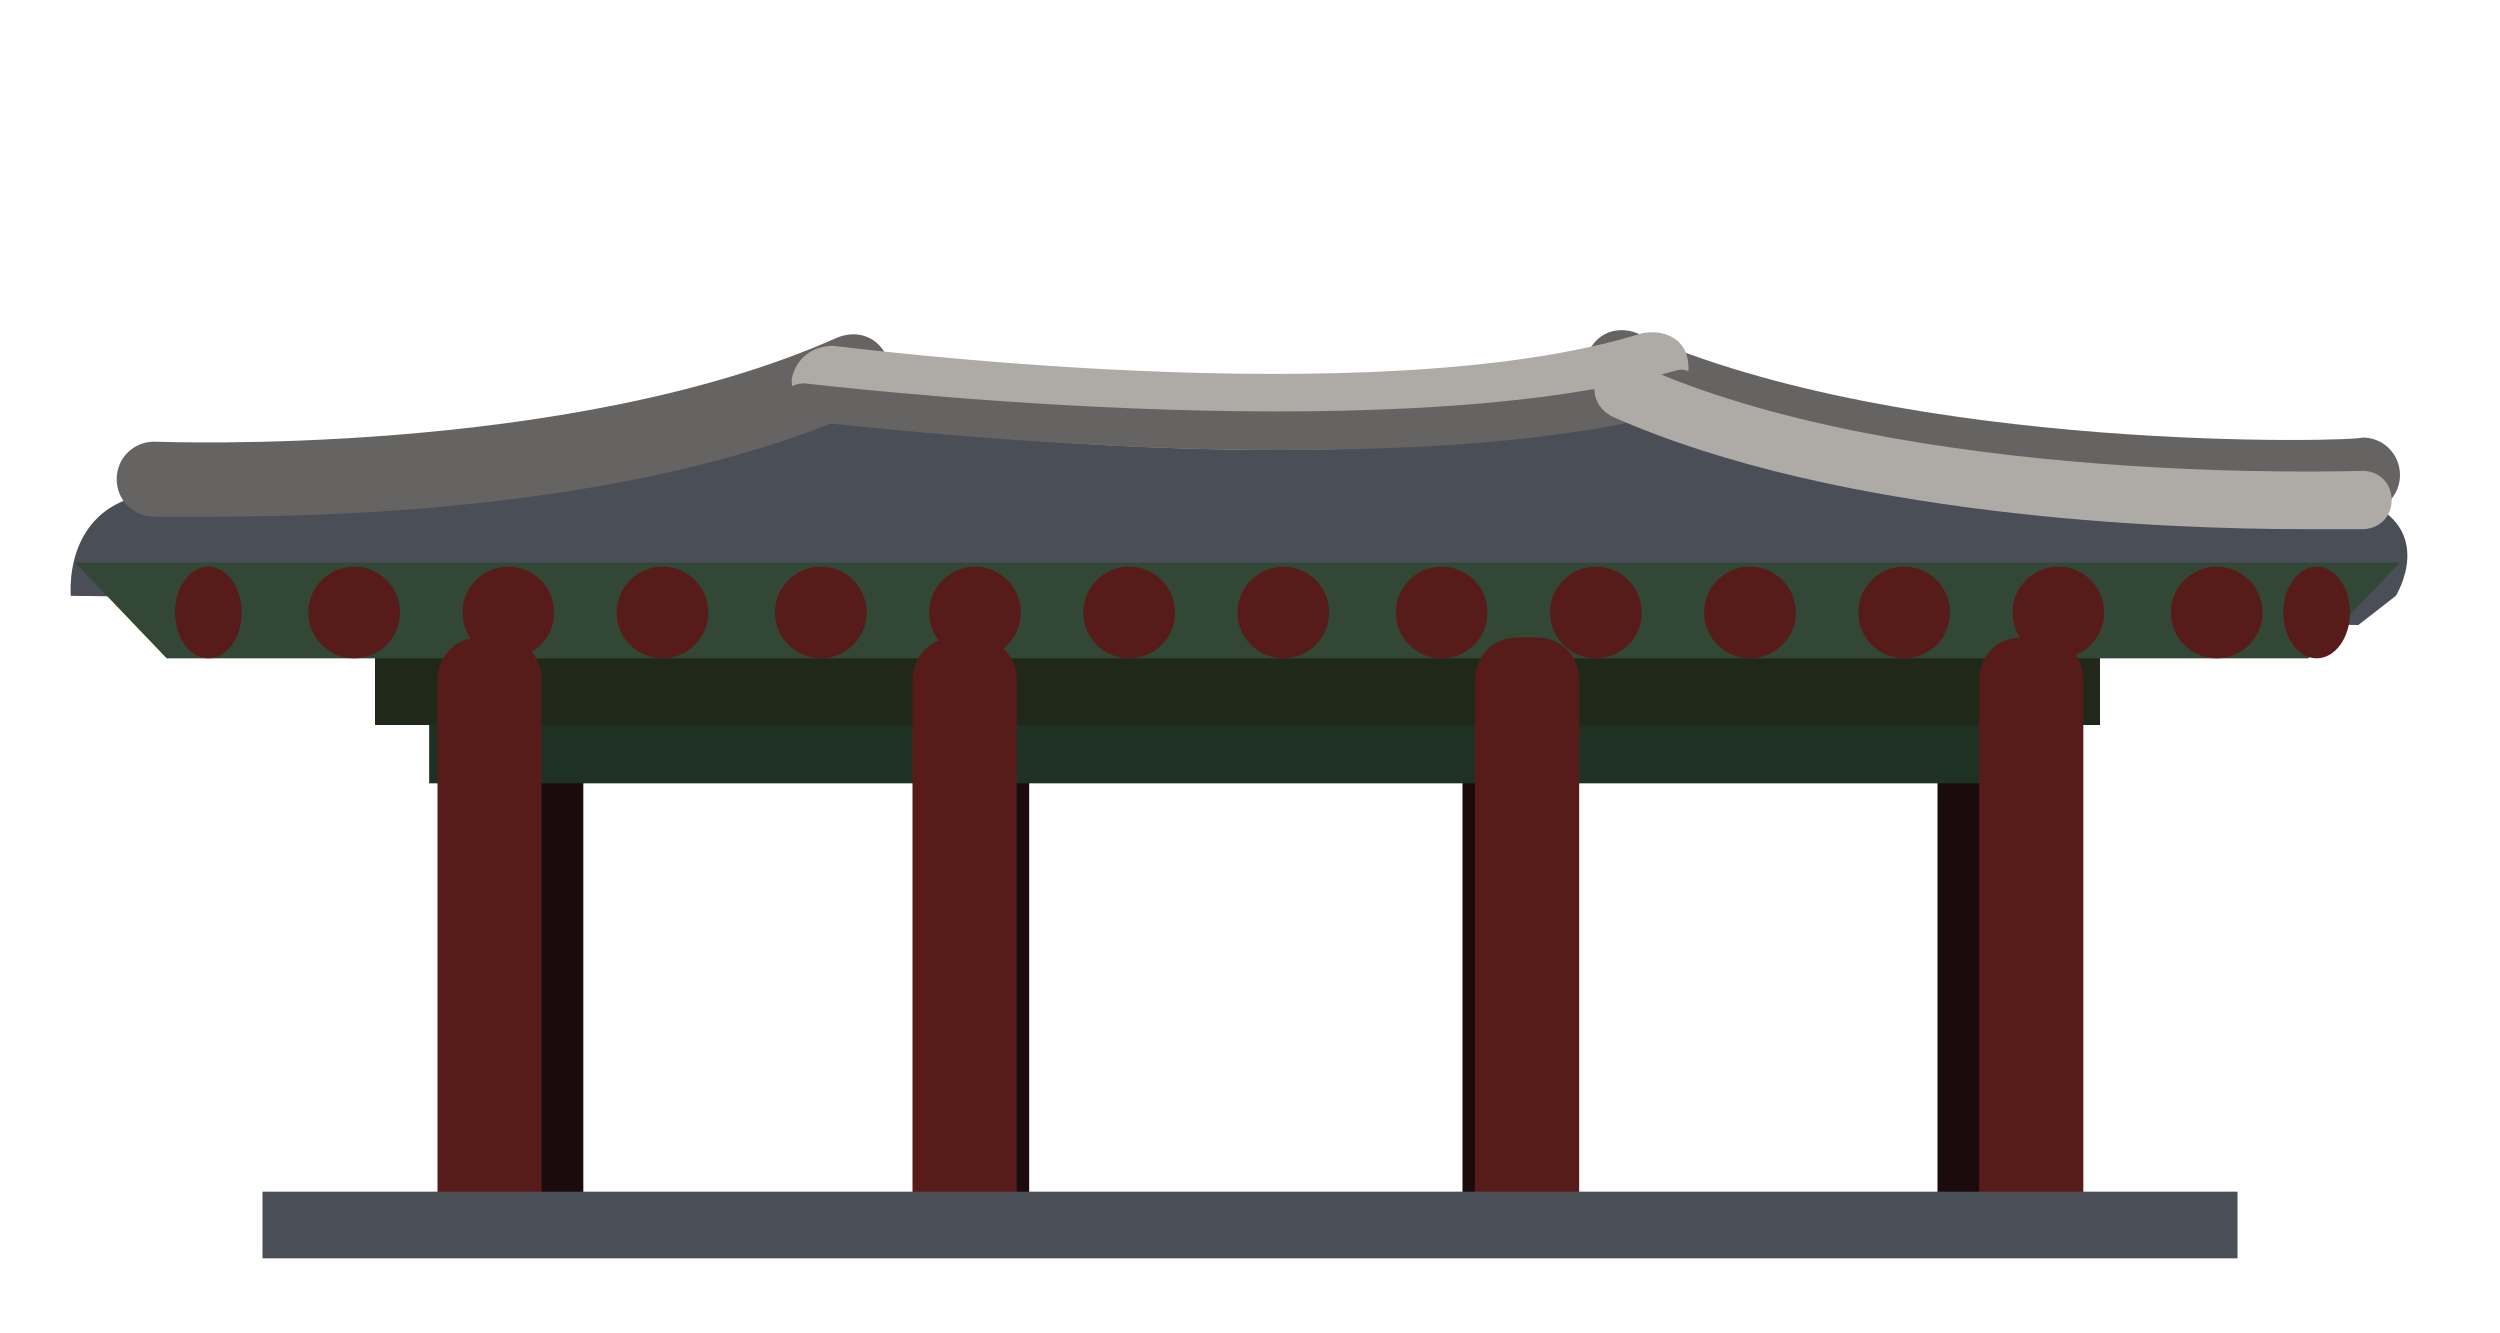 <svg width="60" height="32" viewBox="0 0 60 32" fill="none" xmlns="http://www.w3.org/2000/svg">
<path d="M14 15.9H11.7V29.4H14V15.9Z" fill="#1B0B0C"/>
<path d="M24.7 15.9H22.4V29.4H24.7V15.9Z" fill="#1B0B0C"/>
<path d="M37.4 15.9H35.1V29.4H37.4V15.9Z" fill="#1B0B0C"/>
<path d="M48.8 15.9H46.5V29.4H48.8V15.9Z" fill="#1B0B0C"/>
<path d="M20.1 8.9C20.1 8.9 8.6 12.4 5 11.9C1.4 11.3 1.7 14.3 1.7 14.3L56.6 15L57.5 14.3C57.5 14.3 58.5 12.7 56.7 12C55 11.3 42.8 10.6 41.4 9.4C39.9 8.2 28.2 12 20.1 8.9Z" fill="#4A4E57"/>
<path d="M49 16.8H10.3V18.8H49V16.8Z" fill="#1F3123"/>
<path d="M50.4 15.4H9V17.4H50.4V15.4Z" fill="#202819"/>
<path d="M55.4 15.8H4L1.8 13.5H57.6L55.4 15.8Z" fill="#324736"/>
<path d="M5.1 12.4C4.3 12.4 3.8 12.4 3.7 12.4C3.2 12.4 2.8 12 2.8 11.5C2.8 11 3.2 10.6 3.7 10.6C3.8 10.6 13.6 11 20.1 8.1C20.6 7.9 21.1 8.1 21.3 8.6C21.5 9.1 21.3 9.6 20.8 9.8C15.5 12.2 8.2 12.4 5.1 12.4Z" fill="#666462"/>
<path d="M55.3 12.4C52 12.4 44.1 12.1 38.6 9.7C38.1 9.5 37.9 9 38.1 8.5C38.3 8 38.8 7.8 39.3 8C45.8 10.9 56.6 10.6 56.7 10.5C57.2 10.5 57.6 10.9 57.6 11.4C57.6 11.9 57.2 12.3 56.7 12.3C56.7 12.4 56.2 12.4 55.3 12.4Z" fill="#666462"/>
<path d="M30.6 10.8C25.2 10.8 20.1 10.1 19.8 10.1C19.3 10 19 9.6 19 9.1C19.1 8.6 19.5 8.3 20 8.3C20.1 8.3 33 10 39.4 8C39.9 7.9 40.4 8.1 40.5 8.6C40.6 9.1 40.4 9.6 39.9 9.7C37.3 10.5 33.9 10.8 30.6 10.8Z" fill="#AEABA6"/>
<path d="M30.7 10.8C25 10.8 19.6 10.1 19.2 10.1C18.9 10.1 18.8 9.8 18.8 9.6C18.8 9.3 19.1 9.2 19.3 9.2C19.4 9.2 33.2 10.9 40.2 8.9C40.5 8.8 40.7 9 40.8 9.2C40.9 9.5 40.7 9.7 40.5 9.8C37.7 10.6 34.1 10.8 30.7 10.8Z" fill="#666462"/>
<path d="M55.3 12.7C52 12.7 44.1 12.4 38.7 10C38.3 9.8 38.2 9.4 38.3 9.1C38.5 8.7 38.9 8.6 39.2 8.7C45.7 11.7 56.6 11.3 56.7 11.3C57.1 11.3 57.4 11.6 57.4 12C57.4 12.4 57.1 12.7 56.7 12.7C56.7 12.7 56.2 12.7 55.3 12.7Z" fill="#AEABA6"/>
<path d="M12 29.8H11.5C11 29.8 10.5 29.4 10.5 28.8V16.3C10.5 15.8 10.9 15.3 11.5 15.3H12C12.5 15.3 13 15.7 13 16.3V28.8C13 29.4 12.5 29.8 12 29.8Z" fill="#571B1A"/>
<path d="M23.4 29.8H22.9C22.4 29.8 21.9 29.4 21.9 28.8V16.3C21.9 15.8 22.3 15.3 22.9 15.3H23.4C23.9 15.3 24.4 15.7 24.4 16.3V28.8C24.3 29.4 23.9 29.8 23.4 29.8Z" fill="#571B1A"/>
<path d="M36.9 29.8H36.4C35.9 29.8 35.4 29.4 35.4 28.8V16.3C35.4 15.8 35.8 15.3 36.4 15.3H36.9C37.4 15.3 37.9 15.7 37.9 16.3V28.8C37.9 29.4 37.5 29.8 36.9 29.8Z" fill="#571B1A"/>
<path d="M49 29.8H48.5C48 29.8 47.5 29.4 47.5 28.8V16.3C47.5 15.8 47.9 15.3 48.5 15.3H49C49.5 15.3 50 15.7 50 16.3V28.8C50 29.4 49.6 29.8 49 29.8Z" fill="#571B1A"/>
<path d="M53.7 28.6H6.3V30.2H53.7V28.6Z" fill="#4A4E57"/>
<path d="M5 15.8C5.442 15.8 5.8 15.307 5.8 14.7C5.8 14.092 5.442 13.6 5 13.6C4.558 13.6 4.2 14.092 4.2 14.7C4.2 15.307 4.558 15.8 5 15.8Z" fill="#571B1A"/>
<path d="M8.5 15.8C9.107 15.8 9.6 15.307 9.6 14.7C9.6 14.092 9.107 13.6 8.5 13.6C7.892 13.6 7.4 14.092 7.4 14.7C7.4 15.307 7.892 15.8 8.5 15.8Z" fill="#571B1A"/>
<path d="M12.2 15.8C12.808 15.8 13.3 15.307 13.3 14.7C13.3 14.092 12.808 13.6 12.2 13.6C11.593 13.6 11.1 14.092 11.1 14.7C11.1 15.307 11.593 15.8 12.2 15.8Z" fill="#571B1A"/>
<path d="M15.9 15.8C16.507 15.8 17 15.307 17 14.7C17 14.092 16.507 13.6 15.9 13.6C15.292 13.6 14.8 14.092 14.8 14.7C14.8 15.307 15.292 15.8 15.9 15.8Z" fill="#571B1A"/>
<path d="M19.7 15.8C20.308 15.8 20.8 15.307 20.8 14.7C20.8 14.092 20.308 13.6 19.7 13.6C19.093 13.6 18.6 14.092 18.6 14.7C18.6 15.307 19.093 15.8 19.7 15.8Z" fill="#571B1A"/>
<path d="M23.4 15.8C24.007 15.8 24.5 15.307 24.5 14.7C24.5 14.092 24.007 13.6 23.4 13.6C22.792 13.6 22.3 14.092 22.3 14.7C22.3 15.307 22.792 15.8 23.4 15.8Z" fill="#571B1A"/>
<path d="M27.1 15.8C27.707 15.8 28.2 15.307 28.2 14.7C28.2 14.092 27.707 13.6 27.1 13.6C26.492 13.6 26 14.092 26 14.7C26 15.307 26.492 15.8 27.1 15.8Z" fill="#571B1A"/>
<path d="M30.8 15.8C31.408 15.8 31.9 15.307 31.9 14.7C31.9 14.092 31.408 13.6 30.8 13.6C30.193 13.6 29.7 14.092 29.7 14.7C29.7 15.307 30.193 15.8 30.8 15.8Z" fill="#571B1A"/>
<path d="M34.6 15.8C35.208 15.8 35.7 15.307 35.7 14.7C35.7 14.092 35.208 13.6 34.6 13.6C33.992 13.6 33.5 14.092 33.5 14.7C33.5 15.307 33.992 15.8 34.6 15.8Z" fill="#571B1A"/>
<path d="M38.3 15.8C38.908 15.8 39.4 15.307 39.4 14.7C39.4 14.092 38.908 13.6 38.3 13.6C37.693 13.6 37.2 14.092 37.2 14.7C37.2 15.307 37.693 15.8 38.3 15.8Z" fill="#571B1A"/>
<path d="M42 15.8C42.607 15.8 43.1 15.307 43.1 14.7C43.1 14.092 42.607 13.6 42 13.6C41.392 13.6 40.9 14.092 40.9 14.7C40.9 15.307 41.392 15.8 42 15.8Z" fill="#571B1A"/>
<path d="M45.7 15.8C46.308 15.8 46.8 15.307 46.8 14.7C46.8 14.092 46.308 13.6 45.7 13.6C45.093 13.6 44.6 14.092 44.6 14.7C44.6 15.307 45.093 15.8 45.7 15.8Z" fill="#571B1A"/>
<path d="M49.4 15.8C50.007 15.8 50.5 15.307 50.5 14.7C50.5 14.092 50.007 13.6 49.4 13.6C48.792 13.6 48.3 14.092 48.3 14.7C48.3 15.307 48.792 15.8 49.4 15.8Z" fill="#571B1A"/>
<path d="M53.2 15.8C53.808 15.8 54.3 15.307 54.3 14.7C54.3 14.092 53.808 13.6 53.2 13.6C52.593 13.6 52.1 14.092 52.1 14.7C52.1 15.307 52.593 15.8 53.2 15.8Z" fill="#571B1A"/>
<path d="M55.6 15.8C56.042 15.8 56.4 15.307 56.4 14.7C56.4 14.092 56.042 13.6 55.6 13.6C55.158 13.6 54.8 14.092 54.8 14.7C54.8 15.307 55.158 15.8 55.6 15.8Z" fill="#571B1A"/>
</svg>
